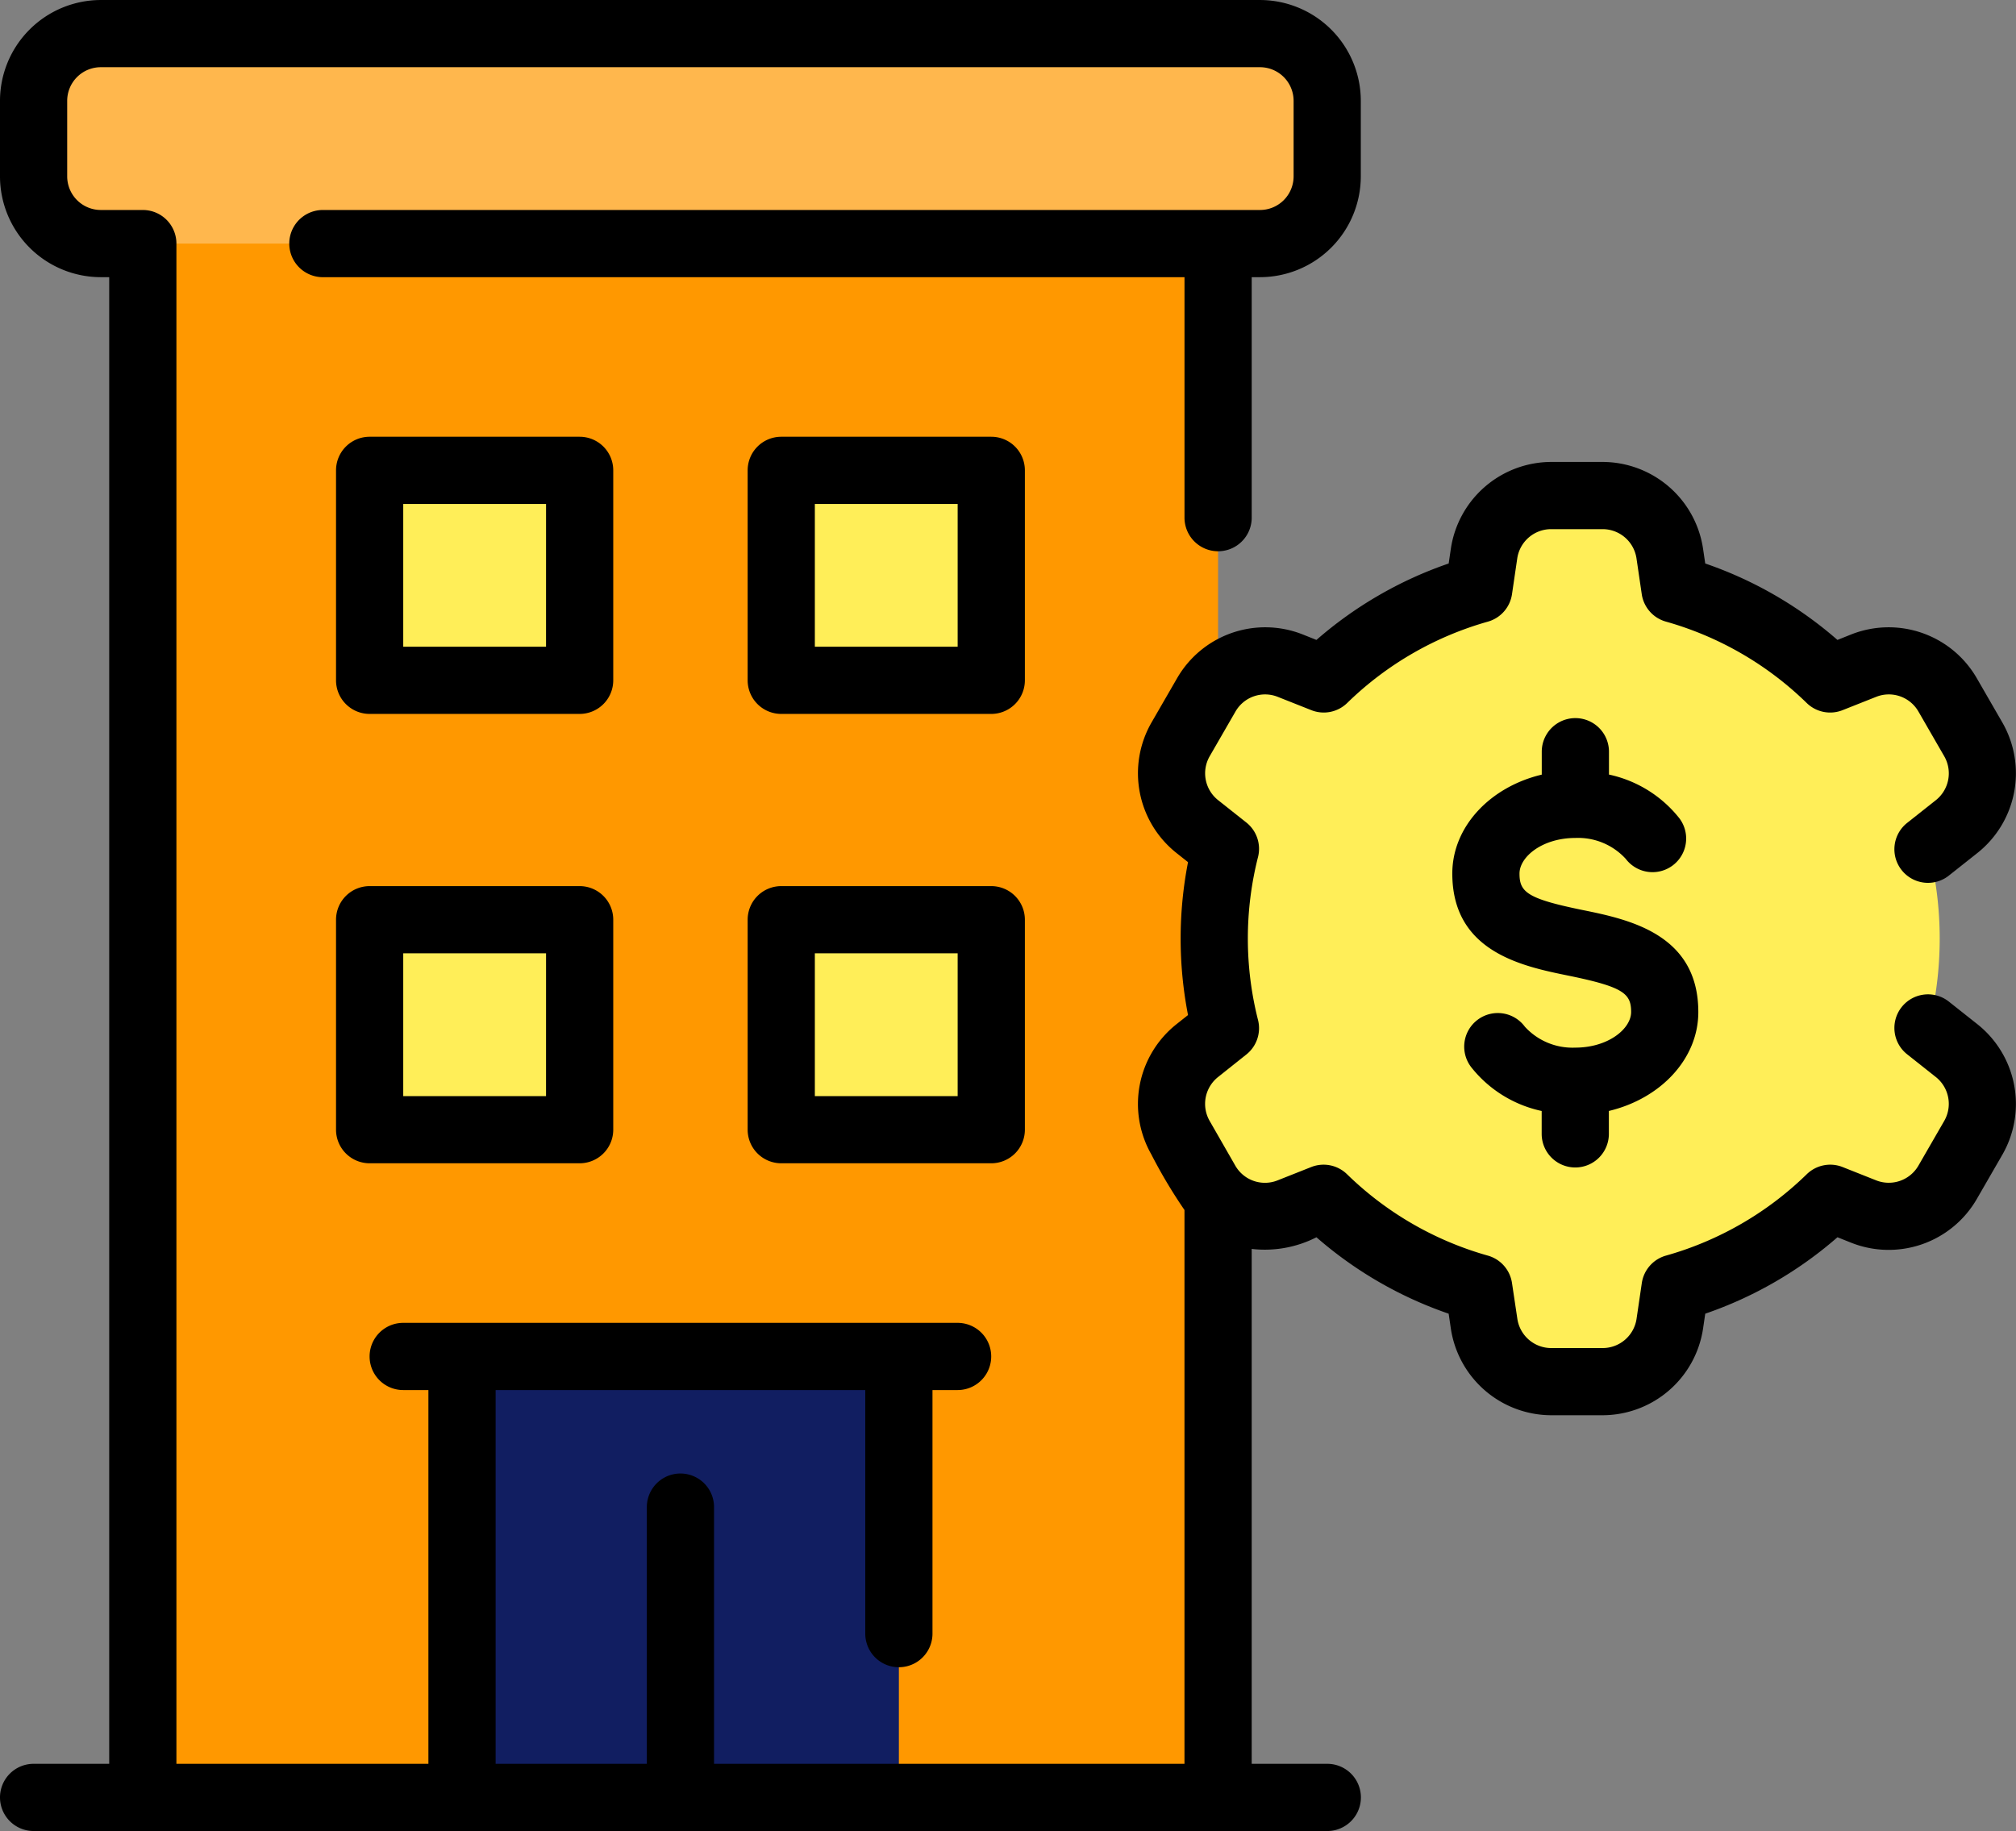 <svg xmlns="http://www.w3.org/2000/svg" width="100" height="90.84" viewBox="0 0 100 90.84">
  <rect x="0" y="0" width="100" height="90.84" fill="#808080" stroke="none"/>
  <g id="hotel-2" transform="translate(0 -21.982)">
    <path id="Trazado_148043" data-name="Trazado 148043" d="M68.838,29.982h-57.5A3.333,3.333,0,0,0,8,33.316v3.75A3.333,3.333,0,0,0,11.334,40.4h2.083v77.089H66.754V40.4h2.083a3.333,3.333,0,0,0,3.334-3.334v-3.75A3.333,3.333,0,0,0,68.838,29.982Z" transform="translate(-6.333 -6.333)" fill="#ff9800"/>
    <path id="Trazado_148046" data-name="Trazado 148046" d="M72.172,33.316v3.75A3.333,3.333,0,0,1,68.838,40.4h-57.5A3.333,3.333,0,0,1,8,37.066v-3.75a3.333,3.333,0,0,1,3.334-3.334h57.5A3.333,3.333,0,0,1,72.172,33.316Z" transform="translate(-6.333 -6.333)" fill="#ffb74d"/>
    <path id="Trazado_148047" data-name="Trazado 148047" d="M69.049,29.988a1.458,1.458,0,0,1-.136,2.91H16.334A3.331,3.331,0,0,0,13,36.231c0,1.136,0,1.934,0,2.5A1.666,1.666,0,0,1,11.334,40.4,3.333,3.333,0,0,1,8,37.065v-3.75a3.333,3.333,0,0,1,3.334-3.334s57.646,0,57.715.007Z" transform="translate(-6.333 -6.332)" fill="#ffb74d"/>
    <path id="Trazado_148048" data-name="Trazado 148048" d="M110,344.982h21.668v21.877H110Z" transform="translate(-87.081 -255.703)" fill="#111e61"/>
    <path id="Trazado_148050" data-name="Trazado 148050" d="M196.417,242.649v7.084a1.667,1.667,0,0,1-1.667,1.667h-7.084A1.667,1.667,0,0,1,186,249.733v-7.084a1.667,1.667,0,0,1,1.667-1.667h7.084A1.667,1.667,0,0,1,196.417,242.649Z" transform="translate(-147.247 -173.372)" fill="#ffee58"/>
    <path id="Trazado_148052" data-name="Trazado 148052" d="M196.417,135.649v7.084a1.667,1.667,0,0,1-1.667,1.667h-7.084A1.667,1.667,0,0,1,186,142.733v-7.084a1.667,1.667,0,0,1,1.667-1.667h7.084A1.667,1.667,0,0,1,196.417,135.649Z" transform="translate(-147.247 -88.665)" fill="#ffee58"/>
    <path id="Trazado_148054" data-name="Trazado 148054" d="M98.417,135.649v7.084a1.667,1.667,0,0,1-1.667,1.667H89.667A1.667,1.667,0,0,1,88,142.733v-7.084a1.667,1.667,0,0,1,1.667-1.667h7.084A1.667,1.667,0,0,1,98.417,135.649Z" transform="translate(-69.665 -88.665)" fill="#ffee58"/>
    <path id="Trazado_148056" data-name="Trazado 148056" d="M98.417,242.649v7.084a1.667,1.667,0,0,1-1.667,1.667H89.667A1.667,1.667,0,0,1,88,249.733v-7.084a1.667,1.667,0,0,1,1.667-1.667h7.084A1.667,1.667,0,0,1,98.417,242.649Z" transform="translate(-69.665 -173.372)" fill="#ffee58"/>
    <path id="Trazado_148058" data-name="Trazado 148058" d="M318.67,152.089a3.353,3.353,0,0,1-.823,4.309l-1.408,1.115a18.1,18.1,0,0,1,0,8.9l1.408,1.115a3.353,3.353,0,0,1,.823,4.309l-1.288,2.234a3.353,3.353,0,0,1-4.14,1.442l-1.677-.667a17.966,17.966,0,0,1-7.7,4.448l-.26,1.786a3.354,3.354,0,0,1-3.319,2.865h-2.575a3.351,3.351,0,0,1-3.317-2.865l-.263-1.786a17.978,17.978,0,0,1-7.7-4.448l-1.677.667a3.35,3.35,0,0,1-4.138-1.442l-1.29-2.234a3.358,3.358,0,0,1,.823-4.309l1.408-1.115a18.1,18.1,0,0,1,0-8.9l-1.408-1.115a3.358,3.358,0,0,1-.823-4.309l1.29-2.234a3.35,3.35,0,0,1,4.138-1.442l1.677.667a17.991,17.991,0,0,1,7.7-4.448l.263-1.786a3.351,3.351,0,0,1,3.317-2.865h2.575a3.356,3.356,0,0,1,3.319,2.867l.26,1.783a17.966,17.966,0,0,1,7.7,4.448l1.677-.667a3.353,3.353,0,0,1,4.14,1.442Z" transform="translate(-220.779 -93.415)" fill="#ffee58"/>
    <g id="Grupo_85030" data-name="Grupo 85030" transform="translate(0 21.982)">
      <path id="Trazado_148061" data-name="Trazado 148061" d="M98.1,72.807l-1.409-1.116a1.667,1.667,0,1,0-2.07,2.613l1.408,1.116a1.7,1.7,0,0,1,.414,2.168l-1.289,2.234a1.7,1.7,0,0,1-2.081.724L91.4,79.882a1.667,1.667,0,0,0-1.78.357,16.345,16.345,0,0,1-6.981,4.036,1.667,1.667,0,0,0-1.2,1.362l-.262,1.784a1.7,1.7,0,0,1-1.668,1.441H76.935a1.7,1.7,0,0,1-1.668-1.441L75,85.637a1.667,1.667,0,0,0-1.2-1.362,16.349,16.349,0,0,1-6.982-4.036,1.666,1.666,0,0,0-1.779-.357l-1.677.665a1.694,1.694,0,0,1-2.081-.724L60,77.589a1.7,1.7,0,0,1,.414-2.169L61.82,74.3a1.667,1.667,0,0,0,.581-1.717,16.442,16.442,0,0,1,0-8.079,1.667,1.667,0,0,0-.581-1.717l-1.408-1.116A1.7,1.7,0,0,1,60,59.508l1.289-2.234a1.694,1.694,0,0,1,2.081-.724l1.677.665a1.666,1.666,0,0,0,1.779-.357,16.349,16.349,0,0,1,6.982-4.036A1.667,1.667,0,0,0,75,51.459l.262-1.784a1.7,1.7,0,0,1,1.668-1.441h2.574a1.7,1.7,0,0,1,1.67,1.443l.262,1.783a1.666,1.666,0,0,0,1.2,1.362,16.346,16.346,0,0,1,6.981,4.036,1.666,1.666,0,0,0,1.78.357l1.677-.665a1.693,1.693,0,0,1,2.081.724l1.289,2.234a1.7,1.7,0,0,1-.414,2.168l-1.409,1.116a1.667,1.667,0,1,0,2.07,2.613L98.1,64.289a5.052,5.052,0,0,0,1.232-6.447l-1.289-2.234a5.047,5.047,0,0,0-6.2-2.157l-.7.279a19.71,19.71,0,0,0-6.558-3.792l-.11-.746A5.051,5.051,0,0,0,79.509,44.9H76.935a5.048,5.048,0,0,0-4.966,4.29l-.11.748A19.709,19.709,0,0,0,65.3,53.73l-.7-.279a5.046,5.046,0,0,0-6.2,2.157L57.11,57.842a5.052,5.052,0,0,0,1.232,6.447l.588.466a19.816,19.816,0,0,0,0,7.586l-.588.466a5.052,5.052,0,0,0-1.232,6.448,25.352,25.352,0,0,0,1.644,2.758v27.475H35.419V96.753a1.667,1.667,0,1,0-3.334,0v12.736h-7.5V90.946H42.92V103.03a1.667,1.667,0,0,0,3.334,0V90.946H47.5a1.667,1.667,0,0,0,0-3.334H20a1.667,1.667,0,0,0,0,3.334h1.25v18.543H8.751V34.066A1.667,1.667,0,0,0,7.084,32.4H5a1.669,1.669,0,0,1-1.667-1.667v-3.75A1.669,1.669,0,0,1,5,25.316H62.5a1.669,1.669,0,0,1,1.667,1.667v3.75A1.669,1.669,0,0,1,62.5,32.4H16.016a1.667,1.667,0,0,0,0,3.334H58.755v11.93a1.667,1.667,0,1,0,3.334,0V35.733H62.5a5.006,5.006,0,0,0,5-5v-3.75a5.006,5.006,0,0,0-5-5H5a5.006,5.006,0,0,0-5,5v3.75a5.006,5.006,0,0,0,5,5h.417v73.756H1.667a1.667,1.667,0,1,0,0,3.334H65.838a1.667,1.667,0,1,0,0-3.334h-3.75V83.944a5.647,5.647,0,0,0,3.212-.578,19.708,19.708,0,0,0,6.558,3.791l.11.748a5.049,5.049,0,0,0,4.966,4.29h2.576a5.049,5.049,0,0,0,4.966-4.29l.11-.748a19.708,19.708,0,0,0,6.558-3.792l.7.279a5.047,5.047,0,0,0,6.2-2.157l1.289-2.234A5.052,5.052,0,0,0,98.1,72.807Z" transform="translate(0 -21.982)"/>
      <path id="Trazado_148062" data-name="Trazado 148062" d="M351.839,215.275a1.667,1.667,0,0,0,1.667-1.667v-1.137c2.558-.608,4.437-2.577,4.437-4.907,0-3.887-3.472-4.6-5.77-5.068-2.718-.557-3.1-.884-3.1-1.8,0-.837,1.138-1.769,2.771-1.769a3.2,3.2,0,0,1,2.5,1.038A1.667,1.667,0,0,0,357,197.947a6.071,6.071,0,0,0-3.489-2.165v-1.134a1.667,1.667,0,1,0-3.334,0v1.137c-2.558.608-4.437,2.577-4.437,4.907,0,3.887,3.472,4.6,5.77,5.068,2.718.557,3.1.884,3.1,1.8,0,.837-1.138,1.769-2.771,1.769a3.2,3.2,0,0,1-2.5-1.038,1.667,1.667,0,1,0-2.655,2.016,6.072,6.072,0,0,0,3.489,2.165v1.134A1.667,1.667,0,0,0,351.839,215.275Z" transform="translate(-273.701 -157.354)"/>
      <path id="Trazado_148063" data-name="Trazado 148063" d="M93.751,127.649a1.667,1.667,0,0,0-1.667-1.667H81.667A1.667,1.667,0,0,0,80,127.649v10.417a1.667,1.667,0,0,0,1.667,1.667H92.084a1.667,1.667,0,0,0,1.667-1.667ZM90.417,136.4H83.334v-7.084h7.084Z" transform="translate(-63.332 -104.314)"/>
      <path id="Trazado_148064" data-name="Trazado 148064" d="M191.751,127.649a1.667,1.667,0,0,0-1.667-1.667H179.667A1.667,1.667,0,0,0,178,127.649v10.417a1.667,1.667,0,0,0,1.667,1.667h10.417a1.667,1.667,0,0,0,1.667-1.667Zm-3.334,8.751h-7.084v-7.084h7.084Z" transform="translate(-140.914 -104.314)"/>
      <path id="Trazado_148065" data-name="Trazado 148065" d="M92.084,232.982H81.667A1.667,1.667,0,0,0,80,234.649v10.417a1.667,1.667,0,0,0,1.667,1.667H92.084a1.667,1.667,0,0,0,1.667-1.667V234.649A1.667,1.667,0,0,0,92.084,232.982ZM90.417,243.4H83.334v-7.084h7.084Z" transform="translate(-63.332 -189.02)"/>
      <path id="Trazado_148066" data-name="Trazado 148066" d="M190.084,232.982H179.667A1.667,1.667,0,0,0,178,234.649v10.417a1.667,1.667,0,0,0,1.667,1.667h10.417a1.667,1.667,0,0,0,1.667-1.667V234.649A1.667,1.667,0,0,0,190.084,232.982ZM188.417,243.4h-7.084v-7.084h7.084Z" transform="translate(-140.914 -189.02)"/>
    </g>
  </g>
</svg>
